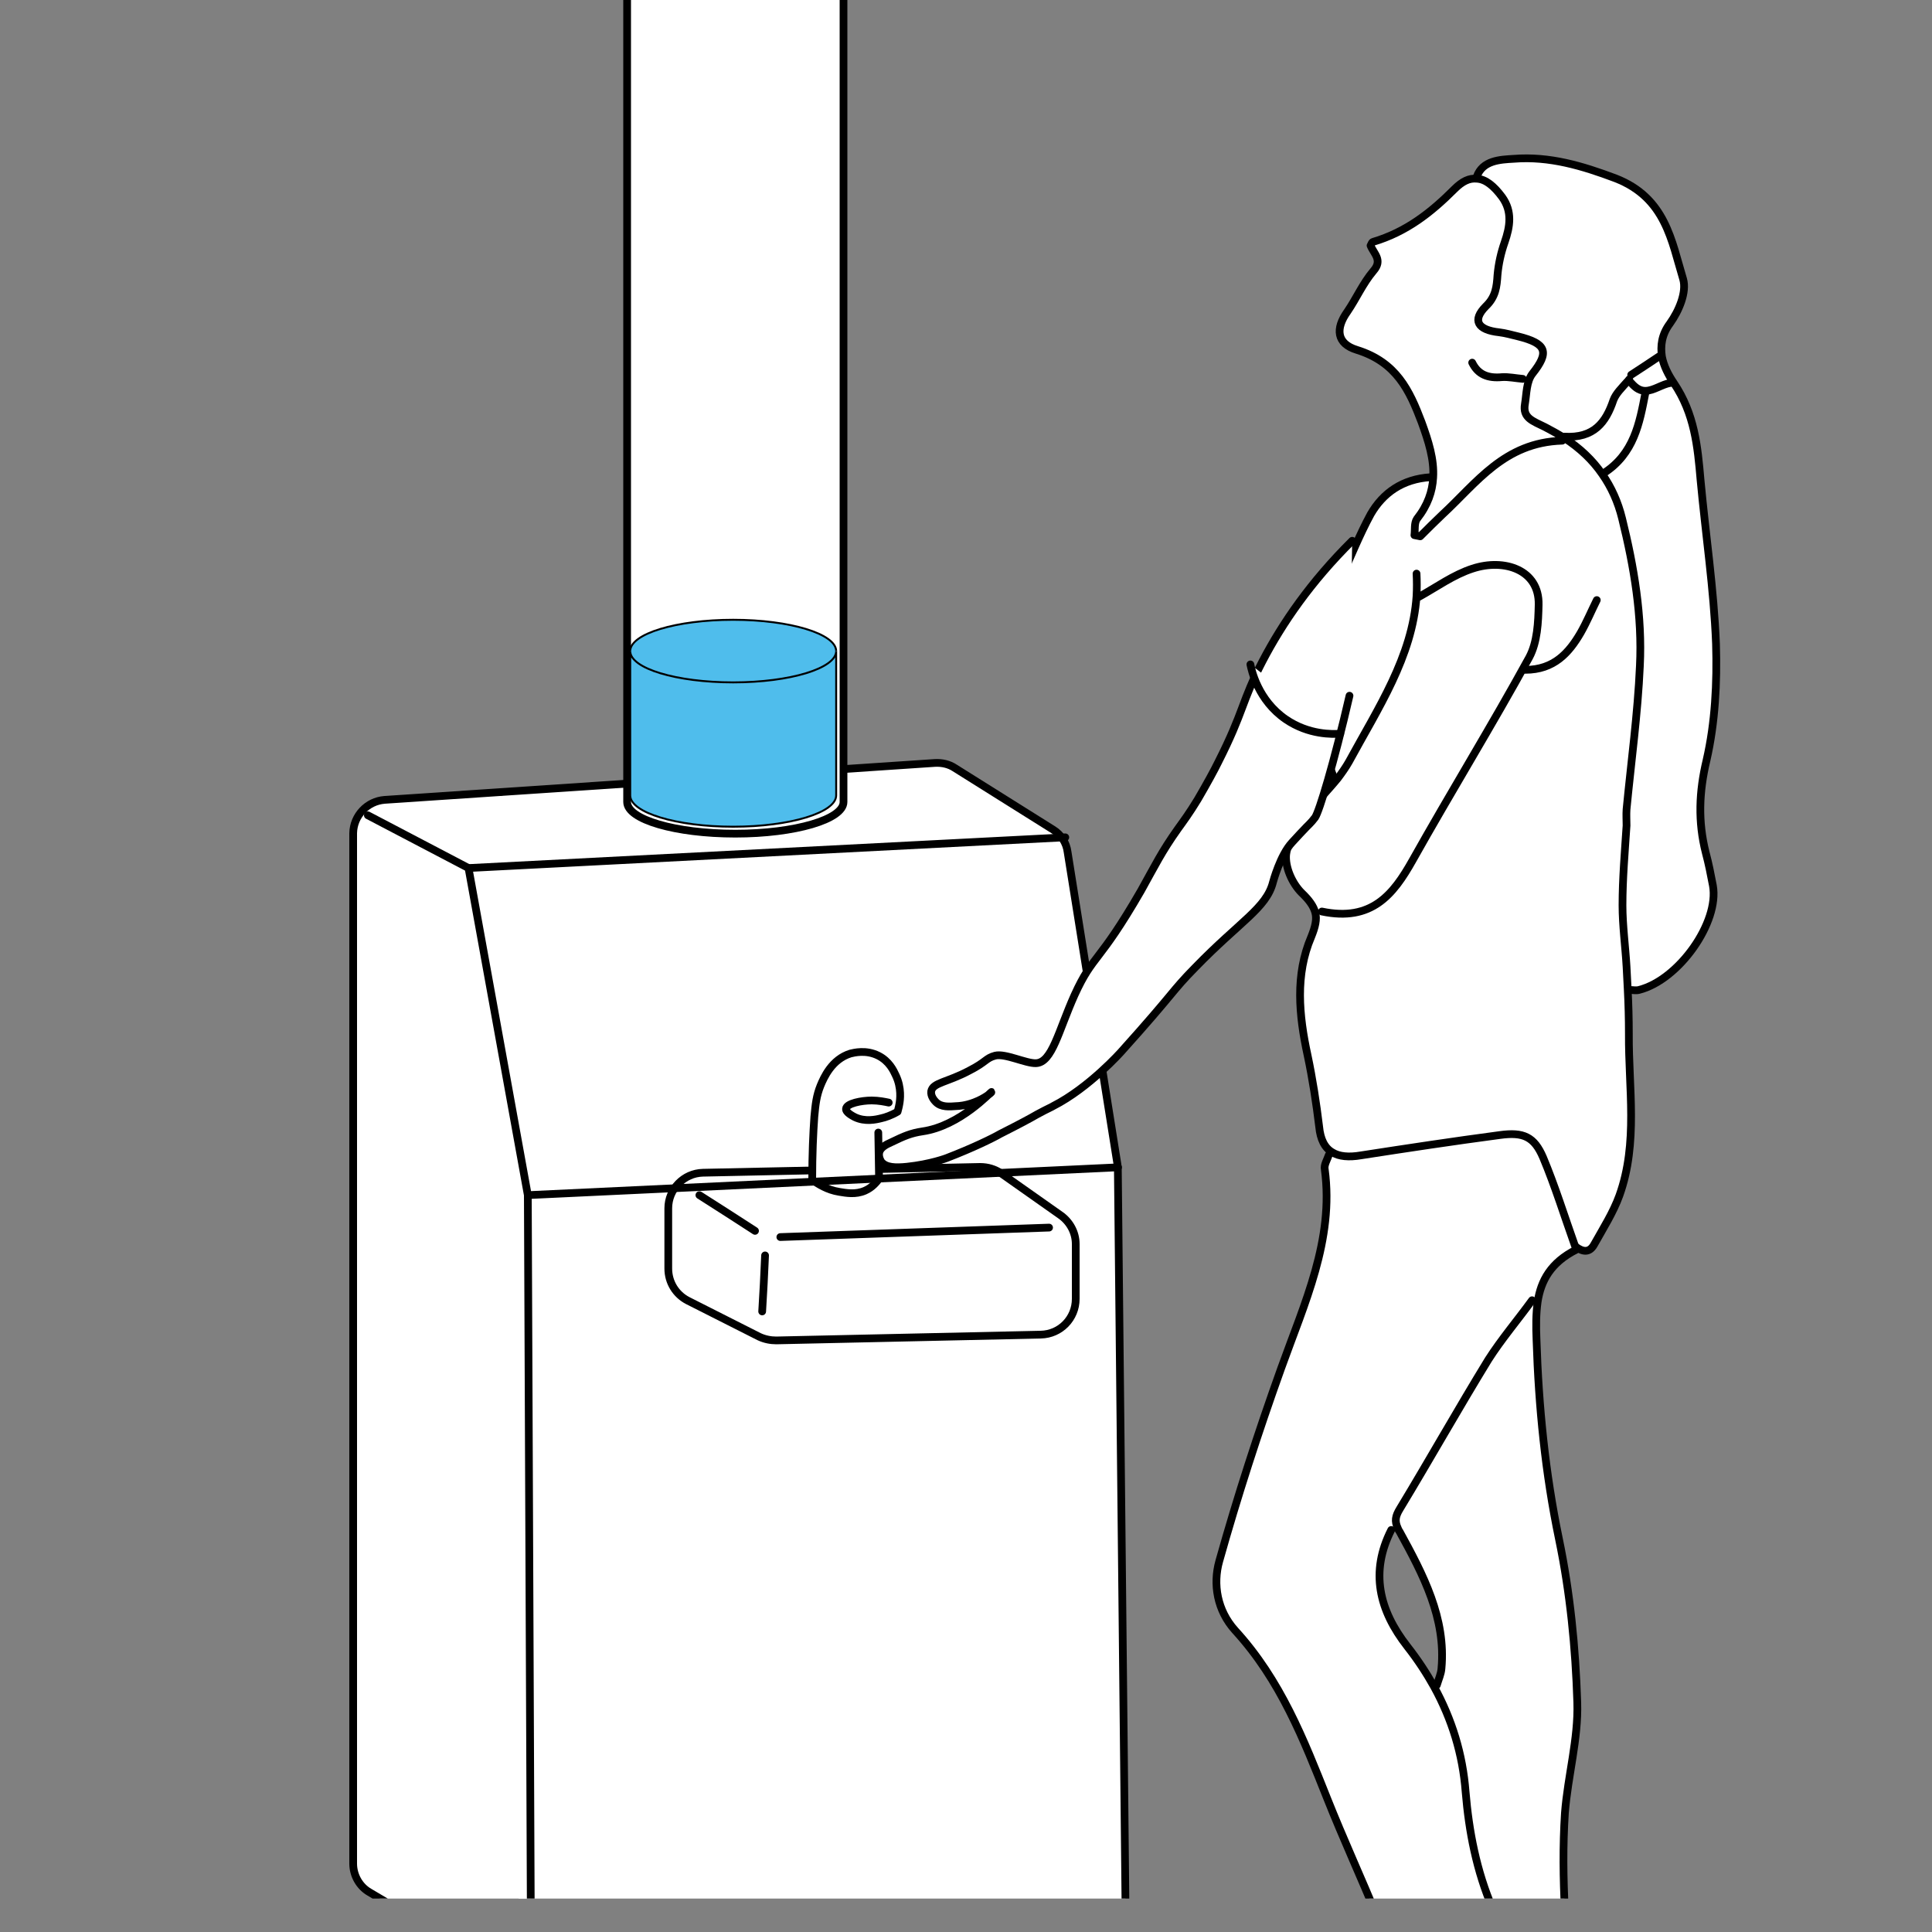 <?xml version="1.0" encoding="utf-8"?>
<!-- Generator: Adobe Illustrator 28.2.0, SVG Export Plug-In . SVG Version: 6.00 Build 0)  -->
<svg version="1.1" xmlns="http://www.w3.org/2000/svg" xmlns:xlink="http://www.w3.org/1999/xlink" x="0px" y="0px"
	 viewBox="0 0 1000 1000" style="enable-background:new 0 0 1000 1000;" xml:space="preserve">
<rect x="0" y="0" width="1000" height="1000" fill="#808080" stroke="none"/>
<style type="text/css">
	.st0{display:none;}
	.st1{display:inline;}
	.st2{fill:#FFFFFF;stroke:#000000;stroke-width:4;stroke-linecap:round;stroke-linejoin:round;stroke-miterlimit:10;}
	.st3{fill:none;stroke:#000000;stroke-width:4;stroke-linecap:round;stroke-linejoin:round;stroke-miterlimit:10;}
	.st4{fill:#FFFFFF;}
	
		.st5{display:inline;fill:#FFFFFF;stroke:#000000;stroke-width:4;stroke-linecap:round;stroke-linejoin:round;stroke-miterlimit:10;}
	.st6{fill:#4FBDEC;}
	.st7{fill:none;stroke:#000000;stroke-miterlimit:10;}
	.st8{clip-path:url(#SVGID_00000003080750447522969510000007709770652906376588_);}
	
		.st9{clip-path:url(#SVGID_00000003080750447522969510000007709770652906376588_);fill:#FFFFFF;stroke:#000000;stroke-width:4;stroke-linecap:round;stroke-linejoin:round;stroke-miterlimit:10;}
</style>
<g id="Layer_1" class="st0">
	<g class="st1">
		<path class="st2" d="M408.9,679l132.5-8.9c1.7-0.1,3.4,0.3,4.8,1.2l23.6,14.8c2,1.2,3.3,3.2,3.6,5.5l12,75.2
			c0.1,0.4,0.1,0.8,0.1,1.2l1.9,184c0,4.3-3.4,7.9-7.7,8.1L446.6,965c-1.5,0.1-3-0.3-4.4-1.1l-36.9-21.8c-2.4-1.4-3.9-4.1-3.9-6.9
			V687C401.4,682.8,404.7,679.3,408.9,679z"/>
		<path class="st3" d="M485.6,768.8l66.7-1.4c1.8,0,3.6,0.5,5.1,1.6l14.2,10c2.3,1.6,3.7,4.2,3.7,7v13.2c0,4.7-3.7,8.5-8.4,8.6
			l-63.7,1.4c-1.4,0-2.8-0.3-4.1-0.9l-17.2-8.7c-2.9-1.5-4.7-4.4-4.7-7.7v-14.5C477.2,772.8,480.9,768.9,485.6,768.8z"/>
		<path class="st3" d="M484.7,774.2c4.5,2.9,9,5.7,13.4,8.6"/>
		<path class="st3" d="M504.2,784.3c21.6-0.8,43.1-1.5,64.7-2.3"/>
		<path class="st3" d="M500.5,788.7c-0.2,4.5-0.4,9-0.7,13.5"/>
		<path class="st2" d="M530.3,751.9c-0.9-0.2-2.4-0.5-4.1-0.5c-2.4,0-6.1,0.7-6.2,2c-0.1,0.9,1.6,1.7,2.1,2c2.5,1.2,5.1,0.6,6.4,0.3
			c0.9-0.2,2.4-0.7,3.9-1.6c0.1-0.4,0.3-1,0.4-1.8c0.2-1,0.6-3.9-0.9-7c-0.5-1.1-1.6-3.4-4.2-4.7c-3-1.5-5.9-0.7-6.7-0.5
			c-4.5,1.4-6.4,5.8-7.2,7.7c-1,2.4-1.2,4.4-1.5,7.5c-0.3,3.9-0.5,9-0.5,15.2c1.4,1,3.6,2.4,6.5,2.9c1.7,0.3,3.9,0.7,6.2-0.3
			c1.8-0.8,2.9-2.2,3.4-2.9c-0.1-3.7-0.1-7.4-0.2-11.1"/>
		<polyline class="st2" points="404.9,682.7 429.1,695.4 443.4,774.2 444.2,965.1 		"/>
		<line class="st3" x1="429.1" y1="695.4" x2="572.8" y2="688"/>
		<line class="st3" x1="585.5" y1="767.5" x2="443.4" y2="774.2"/>
		<g>
			<g id="XMLID_00000062170516138305565280000012567071666666260105_">
				<g>
					<path class="st4" d="M729.5,641.3c0.3,9.3-0.2,18.9-2.3,28c-1.8,7.6-2.1,14.8-0.2,22.3c0.7,2.6,1.2,5.2,1.7,7.9
						c1.6,8.8-8.2,22.7-17.8,25.1c-0.7,0.2-1.5,0-2.2,0h-0.3c-0.1-1.8-0.2-3.6-0.3-5.4c-0.3-4.9-1.1-9.9-1-14.8
						c0-6.4,0.7-12.8,1-19.2c0.1-1.3-0.1-2.6,0-3.9c1.1-11.5,2.7-23,3.2-34.5c0.5-12-1.4-23.8-4.3-35.5c-1-4-2.6-7.5-4.8-10.7
						l0.4-0.2c7.4-4.8,8.6-12,10-19.2v-0.6c2,0,4.1-1.6,6.1-1.9l0.8-0.1c5,7.4,5.7,15.2,6.4,23.3C727,615,729,628.1,729.5,641.3z"/>
					<path class="st4" d="M721.6,553.6c0.9,3.1-1,7.6-3.2,10.7c-2,2.7-2.3,5.4-1.9,7.9l-0.7,0.1c-2.2,1.5-4.5,3-6.7,4.4l-0.5,1
						c-0.2,0.2-0.3,0.4-0.5,0.6c-1.2,1.4-2.7,2.8-3.3,4.4c-1.8,5.4-4.7,9.2-11.8,8.8l-0.2,0.2c-1.4-0.9-2.8-1.7-4.4-2.5
						c-3-1.5-5.4-2.2-4.9-5.6c0.4-2.5,0.3-5.4,1.8-7.3c4.1-5.2,3.5-7.2-3.5-9c-1.5-0.4-2.9-0.8-4.5-1c-5.2-0.7-6.7-3-3.2-6.3
						c2.4-2.3,2.6-4.7,2.8-7.5c0.2-2.7,0.8-5.3,1.7-7.9c1.3-3.7,1.9-7.4-0.6-10.9c-2-2.7-4-4.2-6.1-4.4v-0.5
						c1.4-3.9,5.6-4.1,8.9-4.3c8.6-0.7,16.6,1.7,24.5,4.7C717.4,534,718.8,544.3,721.6,553.6z"/>
					<path class="st4" d="M719.4,578.5l-0.8,0.1c-2,0.3-4.1,1.9-6.1,1.9c-1.1,0-2.2-0.5-3.4-1.9l-1.1-0.4c0.2-0.2,0.4-0.4,0.5-0.6
						l0.5-1c2.2-1.5,4.5-3,6.7-4.4l0.7-0.1C717,574.5,718.1,576.6,719.4,578.5z"/>
					<path class="st4" d="M712.5,580.6v0.6c-1.4,7.2-2.7,14.5-10,19.2l-0.4,0.2c-2.4-3.4-5.4-6.3-9.1-8.7c-0.1,0-0.1-0.1-0.2-0.1
						l0.2-0.2c7.1,0.4,10-3.5,11.8-8.8c0.5-1.6,2-2.9,3.3-4.4l1.1,0.4C710.2,580.1,711.4,580.6,712.5,580.6z"/>
					<path class="st4" d="M657.4,629.9c-1,14.6-9.3,27.1-16.3,39.9c-0.8,1.4-1.7,2.7-2.7,4l-1-0.5c-0.9-2.6-1.9-5.2-2.8-7.9
						c-1.9-5.8-3.3-11.6-1.2-17.8c2.2-6.6,8.7-12.4,5.2-20.2c-0.2-0.4,0.3-1,0.5-1.5c2.4-5.3,4.5-10.7,7.3-15.7
						c2.8-5.1,7.6-8.5,14.4-8.9h0.7c-0.2,3.3-1.3,6.6-3.9,9.9c-0.8,0.9-0.4,2.6-0.6,3.9c0.5,0.1,0.9,0.2,1.4,0.3
						c1.7-1.7,3.4-3.5,5.3-5.2c8.3-7.6,14.9-17.4,28.9-17.8l0.5-0.6c3.7,2.4,6.8,5.3,9.1,8.7c2.2,3.1,3.8,6.7,4.8,10.7
						c2.9,11.7,4.9,23.5,4.3,35.5c-0.5,11.5-2.1,23-3.2,34.5c-0.1,1.3,0,2.6,0,3.9c-0.4,6.4-1,12.8-1,19.2c0,4.9,0.7,9.9,1,14.8
						c0.1,1.8,0.2,3.6,0.3,5.4c0.2,3.6,0.3,7.2,0.3,10.8c-0.1,13,2.3,26.2-2.3,38.9c-1.5,4.1-3.9,7.9-6.1,11.8
						c-1.1,2-2.7,1.8-4.4,0.5h-0.1c-2.7-7.6-4.8-14.8-7.8-21.7c-2.2-5.1-4.7-6.2-10.4-5.4c-11.1,1.5-22.3,3.2-33.4,4.9
						c-3,0.5-5.3,0.2-6.9-0.7c-1.8-1.1-2.8-3.1-3.2-6.2c-0.6-5.8-1.5-11.6-2.8-17.2c-2.1-9.6-3-19.4,0.9-28.5c1-2.4,1.4-4.2,1-5.8
						l1.5-0.2c12,2.5,17.2-4.1,21.8-12.3c9.2-16.4,19.1-32.5,28.1-48.9c2-3.7,2.2-8.5,2.3-12.7c0.2-8.4-8.3-11.2-15.9-8.7
						c-4.6,1.5-8.6,4.4-12.9,6.8H657.4z"/>
					<path class="st4" d="M696.1,896.2c0.3,8.8-2.3,17.7-3,26.6c-0.5,7.9-0.4,15.8,0,23.7c0.2,4.2-0.4,6-3.6,6.4
						c-0.8,0.1-1.9,0.1-3.2,0c-3.2-0.2-6.1,0-9,0.6l-0.4-1.5c-0.4-2-0.4-4.1-1.2-5.9c-3.8-9.1-5.7-18.6-6.5-28.1
						c-0.7-9.1-3.3-17.5-7.6-25.3l0.8-0.4c0.4-1.3,0.9-2.6,1.1-4c1.1-12.1-4.4-22.6-10.1-33c-0.1-0.3-0.3-0.5-0.4-0.8
						c-0.8-1.8-0.6-3,0.5-4.7c7.2-11.9,14-24,21.3-35.9c3.1-5,7-9.6,10.5-14.3l1.3,0.2c-0.4,2.9-0.4,6-0.3,9.2
						c0.5,16.1,2.1,32,5.4,47.9C694.3,869.7,695.6,883,696.1,896.2z"/>
					<path class="st4" d="M695.7,786.8c0,0.2,0.1,0.3,0.2,0.5c-6.2,3.1-8.5,7.5-9.3,12.5l-1.3-0.2c-3.5,4.8-7.4,9.4-10.5,14.3
						c-7.3,11.9-14.1,24-21.3,35.9c-1.1,1.8-1.3,3-0.5,4.7l-1.7,0.2c-5.1,10.1-3,19.3,3.9,28.1c2.5,3.2,4.6,6.4,6.4,9.7
						c4.3,7.8,6.9,16.2,7.6,25.3c0.8,9.5,2.6,19,6.5,28.1c0.8,1.8,0.8,3.9,1.2,5.9l0.4,1.5c-1.7,0.4-3.4,0.9-5.1,1.6
						c-0.9,0.4-1.8,0.7-2.6,1.2c-5.1,2.5-10.5,5.7-17.1,4.1h-0.7c0-0.3,0-0.6,0-0.9c-0.8-3.9-2.2-7.6-3.8-11.3
						c-4-9.6-8.3-19-12.1-28.6c-5.7-14.2-11.2-28.5-22.2-40.5c-4.3-4.7-5.4-11-3.8-16.7c4.4-15.6,9.4-31,14.9-46.4
						c5.6-15.6,12.8-30.9,10.5-47.9c-0.1-1.1,0.7-2.3,1-3.5l0.9-0.7c1.6,1,3.9,1.2,6.9,0.7c11.1-1.7,22.2-3.4,33.4-4.9
						c5.7-0.8,8.3,0.4,10.4,5.4C690.8,772,693,779.1,695.7,786.8z"/>
					<path class="st4" d="M693,591.8l-0.5,0.6c-14,0.4-20.6,10.2-28.9,17.8c-1.8,1.7-3.5,3.4-5.3,5.2c-0.5-0.1-0.9-0.2-1.4-0.3
						c0.2-1.3-0.1-2.9,0.6-3.9c2.6-3.3,3.7-6.6,3.9-9.9c0.3-4.4-1.1-8.8-2.8-13.4c-2.9-7.6-6-14.4-15.6-17.4
						c-4.9-1.5-5.2-5.1-2.3-9.2c2.2-3.2,3.7-6.8,6.3-9.8c2.3-2.6,0.1-4.1-0.7-6.1c0.2-0.3,0.3-0.8,0.6-0.9c8.1-2.4,14-7.1,19.6-12.7
						c1.9-1.9,3.6-2.7,5.4-2.5c2.1,0.1,4.1,1.7,6.1,4.4c2.5,3.5,1.9,7.1,0.6,10.9c-0.9,2.5-1.5,5.2-1.7,7.9
						c-0.2,2.8-0.4,5.2-2.8,7.5c-3.4,3.4-2,5.7,3.2,6.3c1.5,0.2,3,0.6,4.5,1c7,1.7,7.6,3.8,3.5,9c-1.5,1.9-1.4,4.8-1.8,7.3
						c-0.6,3.4,1.9,4.1,4.9,5.6c1.5,0.8,3,1.6,4.4,2.5C692.9,591.7,692.9,591.8,693,591.8z"/>
					<path class="st4" d="M670.8,623.2c7.6-2.5,16.1,0.4,15.9,8.7c-0.1,4.3-0.3,9-2.3,12.7c-9,16.5-18.9,32.5-28.1,48.9
						c-4.6,8.2-9.7,14.8-21.8,12.3L633,706c-0.4-1.6-1.5-3.1-3.3-4.8c-2.4-2.2-4.1-6.2-3.7-9.2c0.4-3.4,3.1-6.8,5.3-9.9
						c2.1-2.9,4.8-5.6,7.1-8.4c1-1.3,2-2.6,2.7-4c6.9-12.8,15.3-25.3,16.3-39.9h0.5C662.2,627.6,666.2,624.7,670.8,623.2z"/>
				</g>
				<g>
					<path class="st3" d="M683.3,983.5c0,0,0.1,0,0.3,0c1.8,0.1,10.7,0.7,11.6,0.1c0.7-0.5,0.9-1.4,0.9-2.2c0.1-4.2-1-13.5-3.2-14.4
						c-0.2-0.1-0.4-0.1-0.5-0.1c-0.4,0.1-4.8-0.8-6.4,0c-0.8,0.4-1.1,0.6-1.5,0.6c-0.8,0.1-1.3,0.6-1.8,0.9c-0.5,0.4-1,0.6-1.8,0.3
						c-0.2-0.1-0.5-0.1-0.7-0.1c-2.6-0.2-6,2.8-7.6,4.2c0,0-9.5,7.9-25.2,11c-2.7,0.5-5.9,0.6-12.2,0.6c-0.9,0-2.2,0-3.6-0.6
						c-3-1.2-4.3-4-4.8-5.4"/>
					<path class="st3" d="M636.3,764.5c-0.4,1.2-1.2,2.4-1,3.5c2.3,17-4.9,32.2-10.5,47.9c-5.5,15.3-10.5,30.8-14.9,46.4
						c-1.6,5.6-0.5,11.9,3.8,16.7c11,12,16.5,26.3,22.2,40.5c3.8,9.6,8.2,19.1,12.1,28.6c1.5,3.7,3,7.5,3.8,11.3
						c0.1,0.3,0.1,0.6,0,0.9c-0.1,1.6-1,3.5-2.2,4.4c-4.1,3.1-8.8,5.7-13.2,8.5c-3.1,2-6.4,3.2-9.9,4.1c-5.3,1.4-11,2.2-16.2,3.9
						c-3.1,1-5.9,2.7-8.5,3.9c0.6,5.2,4.2,3.7,6.8,4h72.3c0.9-1,2.5-1.9,2.7-3c0.1-0.7,0.1-1.6,0.1-2.4c0-4.7-1.2-11.1-0.9-15.1"/>
					<path class="st3" d="M657.4,624.5c0.1,1.8,0.1,3.6,0,5.4c-1,14.6-9.3,27.1-16.3,39.9c-0.8,1.4-1.7,2.7-2.7,4
						c-2.3,2.8-5,5.5-7.1,8.4c-2.2,3.1-4.9,6.4-5.3,9.9c-0.3,3,1.4,6.9,3.7,9.2c1.8,1.7,2.9,3.2,3.3,4.8c0.4,1.6,0,3.4-1,5.8
						c-3.9,9.1-3,18.9-0.9,28.5c1.2,5.7,2.1,11.5,2.8,17.2c0.3,3,1.3,5.1,3.2,6.2c1.6,1,3.9,1.2,6.9,0.7c11.1-1.7,22.2-3.4,33.4-4.9
						c5.7-0.8,8.3,0.4,10.4,5.4c2.9,6.9,5.1,14.1,7.8,21.7c0,0.2,0.1,0.3,0.2,0.5c-6.2,3.1-8.5,7.5-9.3,12.5c-0.4,2.9-0.4,6-0.3,9.2
						c0.5,16.1,2.1,32,5.4,47.9c2.7,13,4,26.2,4.4,39.4c0.3,8.8-2.3,17.7-3,26.6c-0.5,7.9-0.4,15.8,0,23.7c0.2,4.2-0.4,6-3.6,6.4
						c-0.8,0.1-1.9,0.1-3.2,0c-3.2-0.2-6.1,0-9,0.6c-1.7,0.4-3.4,0.9-5.1,1.6c-0.9,0.4-1.8,0.7-2.6,1.2c-5.1,2.5-10.5,5.7-17.1,4.1"
						/>
					<path class="st3" d="M671.9,528.9c1.4-3.9,5.6-4.1,8.9-4.3c8.6-0.7,16.6,1.7,24.5,4.7c12.1,4.7,13.5,15.1,16.3,24.3
						c0.9,3.1-1,7.6-3.2,10.7c-2,2.7-2.3,5.4-1.9,7.9c0.4,2.3,1.6,4.5,2.9,6.4c5,7.4,5.7,15.2,6.4,23.3c1.2,13.1,3.2,26.3,3.7,39.5
						c0.3,9.3-0.2,18.9-2.3,28c-1.8,7.6-2.1,14.8-0.2,22.3c0.7,2.6,1.2,5.2,1.7,7.9c1.6,8.8-8.2,22.7-17.8,25.1
						c-0.7,0.2-1.5,0-2.2,0"/>
					<path class="st3" d="M692.5,592.5c-14,0.4-20.6,10.2-28.9,17.8c-1.8,1.7-3.5,3.4-5.3,5.2c-0.5-0.1-0.9-0.2-1.4-0.3
						c0.2-1.3-0.1-2.9,0.6-3.9c2.6-3.3,3.7-6.6,3.9-9.9c0.3-4.4-1.1-8.8-2.8-13.4c-2.9-7.6-6-14.4-15.6-17.4
						c-4.9-1.5-5.2-5.1-2.3-9.2c2.2-3.2,3.7-6.8,6.3-9.8c2.3-2.6,0.1-4.1-0.7-6.1c0.2-0.3,0.3-0.8,0.6-0.9c8.1-2.4,14-7.1,19.6-12.7
						c1.9-1.9,3.6-2.7,5.4-2.5c2.1,0.1,4.1,1.7,6.1,4.4c2.5,3.5,1.9,7.1,0.6,10.9c-0.9,2.5-1.5,5.2-1.7,7.9
						c-0.2,2.8-0.4,5.2-2.8,7.5c-3.4,3.4-2,5.7,3.2,6.3c1.5,0.2,3,0.6,4.5,1c7,1.7,7.6,3.8,3.5,9c-1.5,1.9-1.4,4.8-1.8,7.3
						c-0.6,3.4,1.9,4.1,4.9,5.6c1.5,0.8,3,1.6,4.4,2.5c0.1,0,0.1,0.1,0.2,0.1c3.7,2.4,6.8,5.3,9.1,8.7c2.2,3.1,3.8,6.7,4.8,10.7
						c2.9,11.7,4.9,23.5,4.3,35.5c-0.5,11.5-2.1,23-3.2,34.5c-0.1,1.3,0,2.6,0,3.9c-0.4,6.4-1,12.8-1,19.2c0,4.9,0.7,9.9,1,14.8
						c0.1,1.8,0.2,3.6,0.3,5.4c0.2,3.6,0.3,7.2,0.3,10.8c-0.1,13,2.3,26.2-2.3,38.9c-1.5,4.1-3.9,7.9-6.1,11.8
						c-1.1,2-2.7,1.8-4.4,0.5"/>
					<path class="st3" d="M685.2,799.5c-3.5,4.8-7.4,9.4-10.5,14.3c-7.3,11.9-14.1,24-21.3,35.9c-1.1,1.8-1.3,3-0.5,4.7
						c0.1,0.2,0.2,0.5,0.4,0.8c5.7,10.4,11.2,20.9,10.1,33c-0.1,1.3-0.7,2.6-1.1,4"/>
					<path class="st3" d="M651.3,854.8c-5.1,10.1-3,19.3,3.9,28.1c2.5,3.2,4.6,6.4,6.4,9.7c4.3,7.8,6.9,16.2,7.6,25.3
						c0.8,9.5,2.6,19,6.5,28.1c0.8,1.8,0.8,3.9,1.2,5.9"/>
					<path class="st3" d="M634.6,705.9c12,2.5,17.2-4.1,21.8-12.3c9.2-16.4,19.1-32.5,28.1-48.9c2-3.7,2.2-8.5,2.3-12.7
						c0.2-8.4-8.3-11.2-15.9-8.7c-4.6,1.5-8.6,4.4-12.9,6.8"/>
					<path class="st3" d="M660.8,601.3c-6.8,0.4-11.5,3.8-14.4,8.9c-2.8,5.1-4.9,10.5-7.3,15.7c-0.2,0.5-0.7,1.1-0.5,1.5
						c3.6,7.8-3,13.6-5.2,20.2c-2.1,6.2-0.6,11.9,1.2,17.8c0.8,2.7,1.8,5.3,2.8,7.9"/>
					<path class="st3" d="M700.8,630.9c-1.3,2.6-2.4,5.3-3.9,7.9c-2.8,4.8-6.4,8.9-13.3,8.9"/>
					<path class="st3" d="M712.5,581.1c-1.4,7.2-2.7,14.5-10,19.2"/>
					<path class="st3" d="M708.6,577.7c-0.2,0.2-0.3,0.4-0.5,0.6c-1.2,1.4-2.7,2.8-3.3,4.4c-1.8,5.4-4.7,9.2-11.8,8.8"/>
					<path class="st3" d="M689.7,953.9c0,5.1,3.3,7.9,3.3,13"/>
					<path class="st3" d="M674.1,955.4c2,4.4,4,8.8,6.1,13.2v0.1"/>
					<path class="st3" d="M670.8,573.7c1.4,2.9,3.8,3.8,7.2,3.5c1.6-0.1,3.3,0.3,5,0.4"/>
					<path class="st3" d="M715.8,572.2c-2.2,1.5-4.5,3-6.7,4.4"/>
					<path class="st3" d="M718.6,578.6c-2,0.3-4.1,1.9-6.1,1.9c-1.1,0-2.2-0.5-3.4-1.9"/>
				</g>
			</g>
			<path class="st2" d="M641.9,616.6c-10,9.9-16.8,19.8-21.6,29c-5.1,9.8-4.4,12-10.7,24.4c-0.9,1.8-2.6,5-4.9,8.9
				c-2,3.3-3.5,5.3-4.8,7.1c-3.9,5.5-5.5,8.8-8.9,14.9c-10.3,17.8-11.5,15.2-16,25.1c-3.9,8.7-5.4,16.3-9.3,16.4
				c-2.4,0.1-7.4-2.4-9.8-1.8c-2.3,0.6-2.1,1.5-6.2,3.6c-5.4,2.9-8.8,2.9-9.2,5c-0.2,1.2,0.8,2.3,1.1,2.6c1.3,1.3,3.2,1.1,5.1,1
				c0.3,0,2-0.1,4.1-0.9c2.6-1,4.3-2.4,4.2-2.5s-7.6,8.2-16.6,9.5c-2.8,0.4-4.4,1.1-7.5,2.6c-1.4,0.6-2.9,1.4-3,2.8
				c-0.1,1,0.5,1.9,0.6,2c1.1,1.3,3.3,1.4,6.1,1.1c5.7-0.6,9.6-2.1,9.6-2.1c6.3-2.4,11.1-4.8,12.9-5.8c4.5-2.3,7.2-3.7,8.9-4.7
				c1.5-0.8,2.3-1.2,2.9-1.5c0.6-0.3,1-0.5,1-0.5c8.7-4.4,16.4-13.1,16.4-13.1c13.2-14.7,11.9-14.3,17.8-20.3
				c10.8-11.1,17.1-14.3,18.7-20.5c0,0,1.7-6.5,4.6-9.6c1.9-2.1,2.4-2.6,2.4-2.6c1.6-1.7,2-1.9,3.1-3.4c1-1.4,4.5-13,8.3-29.3"/>
			<path class="st2" d="M617.4,646.4c0.3,1.4,1.8,8.6,8.5,13.2c5.6,3.8,11.3,3.6,13.1,3.5"/>
		</g>
	</g>
	<path class="st5" d="M519.4,372.4v307.1c0,4.2-11.7,7.6-26.1,7.6c-14.4,0-26-3.4-26-7.6V372.4H519.4z"/>
	<g id="XMLID_00000048487179548310763520000018127624664686726787_" class="st1">
		<g>
			<path class="st6" d="M517.7,643.2v34.8c0,4.2-11.1,7.5-24.8,7.5s-24.8-3.4-24.8-7.5v-34.8c0,4.2,11.1,7.5,24.8,7.5
				S517.7,647.3,517.7,643.2z"/>
			<path class="st6" d="M492.9,635.6c13.7,0,24.8,3.4,24.8,7.5s-11.1,7.5-24.8,7.5s-24.8-3.4-24.8-7.5S479.2,635.6,492.9,635.6z"/>
		</g>
		<g>
			<path class="st7" d="M468,643.2c0-4.2,11.1-7.5,24.8-7.5s24.8,3.4,24.8,7.5"/>
			<path class="st7" d="M517.7,643.2v34.8c0,4.2-11.1,7.5-24.8,7.5s-24.8-3.4-24.8-7.5v-34.8c0,4.2,11.1,7.5,24.8,7.5
				S517.7,647.3,517.7,643.2z"/>
		</g>
	</g>
	<g class="st1">
		<path class="st2" d="M499.4,242.1c0,0-10.3-5.3-5.3,0s16.6,24.5,16.6,24.5s6.3,5,8,4.3s3.5-6,3.5-8.3
			C522.1,260.3,504.7,242.1,499.4,242.1z"/>
		<path class="st2" d="M558.4,237.9c-0.1-0.3-2.4-7.8-7.1-3.5c-4.6,4.3-13.7,13.3-17.6,13.8c-0.9,0.1-4,3.2-2.8,5.6s5.3,4.3,6.8,6.7
			s4.5,4.2,8,4.4c3.4,0.2,4.6-2.7,6.1-6.3c1.4-3.6,7.1-7.5,5.4-10.5s-3.1-5.5-1.7-6.7C557.1,240.2,558.5,238.2,558.4,237.9z"/>
		<path class="st2" d="M639.8,255.3c-7.5-3.3-22.1-8.6-22.1-8.6s-5.3,5.3-6.4,4.2c-1.1-1.1-8.2-6.2-9.5-4.2s2.6,6,4.9,7.6
			c2.2,1.6,7.3,0.5,9.5,3.2c2.2,2.7,6,8,9.3,9.7c3.3,1.8,4.6,4.2,7.5,1.8s4.2-3.3,6.2-2.4s6,4.4,9.9,6.2s8.4-0.2,8.4,0
			C657.4,273,647.3,258.6,639.8,255.3z"/>
		<path class="st2" d="M599.1,103.6c4.3,0.5,7.8-0.7,10.6-2.7s-7-11.9-10.6-11.9C599.1,89,594.8,103.1,599.1,103.6z"/>
		<path class="st2" d="M601.1,110.6c0,0,0.3,3.3,0,7.3s-4,9.8-5.3,11.1c-1.3,1.3-14.1,10.1-14.9,16.6c-0.8,6.5,3.1,7.3,11.4-2.2
			c8.3-9.4,11.9-6.1,15.2-9.6C610.9,130.3,611.4,104.9,601.1,110.6z"/>
		<path class="st2" d="M628.3,54.4c-4.7-4-9.6-7.7-14.7-11.2c-11-7.7-22.8-14.4-35.2-19.9C552.2,11.5,523.2,5,492.8,5
			C413.3,5,344,49.1,307.9,114.2c-2.6,4.7-5,9.5-7.3,14.4c-1.7,3.8-3.4,7.7-4.9,11.6c-2.1,5.3-3.9,10.7-5.5,16.2
			c-5.6,19-8.7,39-8.7,59.8c0,40.6,11.5,78.6,31.5,110.8c37.3,60.2,103.9,100.4,179.7,100.4c46.2,0,88.9-14.9,123.7-40.2
			c2.8-2.1,5.6-4.2,8.4-6.4c48.2-38.6,79.2-98,79.2-164.6C704,151.3,674.5,93.2,628.3,54.4z M311.9,111.3c6.1,2.2,18.1,6.4,14.2,9.8
			s-6.5,6.2-10,4.7c-3.2-1.3-6.6-3.5-10.4-3.3C307.6,118.7,309.7,115,311.9,111.3L311.9,111.3z M296.9,142.5c0.8,0,1.7-0.1,2.6-0.4
			c8.6-2.4,11.4-1.9,12.4,0s2,14.1-7.8,15.6c0,0-5.3-0.9-11.6-1.9C293.8,151.3,295.3,146.9,296.9,142.5z M311.5,320.6
			c1.1-4.7,1.4-10.7,6.2-13.6c7.5-4.6,17.2-7.1,11.5-29.2s5.7-22.1,15-31.6s23.4-30,15.2-28.1c-8.2,2-14.6,7.3-23.2-4.2
			s-33.6-49.7-24.7-45.1s29.8,30.5,29.8,44.4c0,0,6.4,2.2,21.9-9.3s23.6-13.9,21.6-19s-10.2-12.6-13.3-9.1
			c-3.1,3.5-12.8-0.2-17.7-7.1c-4.9-6.8-4.3-12.7,2.7-8.4s16.9,14.6,31.8,14.6s21.5,2,27.8,12.3s5-0.7,6.6-1.7
			c1.7-1,9.3,47.4,14.9,43.4s4.3-21.9,10.3-25.8s17.9-13.4,22.7-15.4c4.8-2,7.1-1.8,10.4,4.8s5,15.4,12.3,10.3
			c7.3-5.1,5.4,10.2,5.9,13.7s0.4,9.7,6.2,19.4c5.8,9.8,6.3,11.6,11.1,13.1s-4.6-17.2-8.4-20.7s-8-14.9-4.5-16.1
			c3.5-1.2,13.6,8.6,15.2,11.6s12.8-6.1,12.3-11.9s-13.8-13.3-12.5-16.4c1.3-3.1,4.6-12.6,7.3-8.4s2,9.3,3.3,8.2s2.9-7.3,8-9.9
			c5.1-2.7,29.8-19.4,21.6-34.2s-9.3-16.2-5.7-19.3c3.5-3.1-0.1-4.2-3.5-4.1s-8.3-3.9-4.3-9.3s6.5-1.8,6.6,0s4.1,2.5,7.6,1.1
			s2.3,6.4,3.5,6.8s6.6,5.9,6.5,10.9s5.3,1.8,8.1-5c2.8-6.7,0-10.8-4.3-12s-5.7-3.1-4.5-5.2s3.6-4.2,3.9-6c0.2-1.8-2.4-2.2-0.3-4
			c2.1-1.8,3.1-2.3,7-2.8c3.9-0.4,12-13.6,9.8-26.5S587,44.3,576.8,49c-10.2,4.6-9.3-0.7-9.7-3.5c-0.4-2.9,3.8-6,4-9.5
			c0.2-2.4,1.3-8.7,2.9-12.9 M640.8,364c1.6-2.6,3.5-5.4,5.4-7.5c4.6-5.3,16.6-21.4,6.2-37.3c-10.4-15.9-11.7-28.1-12.6-31.8
			s-10.6-10.8-10.6-8.4c0,0,0.2,14.4-2,15.7s-14.8-2.2-15-5.5s0.4-6,1.8-7.3s-9.3-6-15.5-1.5c-6.2,4.4-4.4,5.5-5.5,6.4
			s-2.2-3.5-5.3-2.2s-8.2,4.9-10.6,8c-2.4,3.1-5.7,7.1-10.8,9.5s-9.1,0.4-15.5,6.6s-8.4,2.4-7.3,11.3c1.1,8.8,7.7,21.1,4.9,25.6
			c-2.9,4.5-4.3,9.3,1.5,8.7s13.1-4.6,19.7-6c6.6-1.3,13.5-6.8,17.7-4.2s10.8,2.2,12.1,6.8c1.3,4.6,0.9,7.1,0.9,7.1s2.9-3.8,5.3-3.5
			c2.4,0.2-0.2-2,2.4,5.1c2.7,7.1,0.7,10.2,4.2,12.1c3.5,2,0,6.2,9.9,4.6c3-0.5,5.4-1.1,7.4-1.7"/>
	</g>
</g>
<g id="Layer_1_copy">
	<g>
		<defs>
			<rect id="SVGID_1_" width="945.1" height="982.7"/>
		</defs>
		<clipPath id="SVGID_00000124143489045941404290000010889169200656029097_">
			<use xlink:href="#SVGID_1_"  style="overflow:visible;"/>
		</clipPath>
		<g style="clip-path:url(#SVGID_00000124143489045941404290000010889169200656029097_);">
			<path class="st2" d="M199.1,414l284.8-19.1c3.7-0.2,7.3,0.6,10.3,2.6l50.7,31.8c4.3,2.6,7.1,6.9,7.7,11.8l25.8,161.6
				c0.2,0.9,0.2,1.7,0.2,2.6l4.1,395.5c0,9.2-7.3,17-16.6,17.4l-286.1,10.5c-3.2,0.2-6.4-0.6-9.5-2.4l-79.3-46.9
				c-5.2-3-8.4-8.8-8.4-14.8V431.2C183,422.2,190,414.7,199.1,414z"/>
			<path class="st3" d="M363.9,607l143.4-3c3.9,0,7.7,1.1,11,3.4l30.5,21.5c4.9,3.4,8,9,8,15v28.4c0,10.1-8,18.3-18.1,18.5l-136.9,3
				c-3,0-6-0.6-8.8-1.9l-37-18.7c-6.2-3.2-10.1-9.5-10.1-16.6v-31.2C345.9,615.6,353.8,607.2,363.9,607z"/>
			<path class="st3" d="M362,618.6c9.7,6.2,19.3,12.3,28.8,18.5"/>
			<path class="st3" d="M403.9,640.3c46.4-1.7,92.6-3.2,139.1-4.9"/>
			<path class="st3" d="M396,649.8c-0.4,9.7-0.9,19.3-1.5,29"/>
			<path class="st2" d="M460,570.7c-1.9-0.4-5.2-1.1-8.8-1.1c-5.2,0-13.1,1.5-13.3,4.3c-0.2,1.9,3.4,3.7,4.5,4.3
				c5.4,2.6,11,1.3,13.8,0.6c1.9-0.4,5.2-1.5,8.4-3.4c0.2-0.9,0.6-2.1,0.9-3.9c0.4-2.1,1.3-8.4-1.9-15c-1.1-2.4-3.4-7.3-9-10.1
				c-6.4-3.2-12.7-1.5-14.4-1.1c-9.7,3-13.8,12.5-15.5,16.6c-2.1,5.2-2.6,9.5-3.2,16.1c-0.6,8.4-1.1,19.3-1.1,32.7
				c3,2.1,7.7,5.2,14,6.2c3.7,0.6,8.4,1.5,13.3-0.6c3.9-1.7,6.2-4.7,7.3-6.2c-0.2-8-0.2-15.9-0.4-23.9"/>
			<polyline class="st2" points="190.4,422 242.5,449.3 273.2,618.6 274.9,1029 			"/>
			<line class="st3" x1="242.5" y1="449.3" x2="551.4" y2="433.4"/>
			<line class="st3" x1="578.7" y1="604.2" x2="273.2" y2="618.6"/>
			<g>
				<g id="XMLID_00000100364774219756936630000016013580914515888006_">
					<g>
						<path class="st4" d="M888.2,333c0.6,20-0.4,40.6-4.9,60.2c-3.9,16.3-4.5,31.8-0.4,47.9c1.5,5.6,2.6,11.2,3.7,17
							c3.4,18.9-17.6,48.8-38.3,54c-1.5,0.4-3.2,0-4.7,0h-0.6c-0.2-3.9-0.4-7.7-0.6-11.6c-0.6-10.5-2.4-21.3-2.1-31.8
							c0-13.8,1.5-27.5,2.1-41.3c0.2-2.8-0.2-5.6,0-8.4c2.4-24.7,5.8-49.4,6.9-74.2c1.1-25.8-3-51.2-9.2-76.3
							c-2.1-8.6-5.6-16.1-10.3-23l0.9-0.4c15.9-10.3,18.5-25.8,21.5-41.3v-1.3c4.3,0,8.8-3.4,13.1-4.1l1.7-0.2
							c10.7,15.9,12.3,32.7,13.8,50.1C882.8,276.5,887.1,304.6,888.2,333z"/>
						<path class="st4" d="M871.2,144.5c1.9,6.7-2.1,16.3-6.9,23c-4.3,5.8-4.9,11.6-4.1,17l-1.5,0.2c-4.7,3.2-9.7,6.4-14.4,9.5
							l-1.1,2.1c-0.4,0.4-0.6,0.9-1.1,1.3c-2.6,3-5.8,6-7.1,9.5c-3.9,11.6-10.1,19.8-25.4,18.9l-0.4,0.4c-3-1.9-6-3.7-9.5-5.4
							c-6.4-3.2-11.6-4.7-10.5-12c0.9-5.4,0.6-11.6,3.9-15.7c8.8-11.2,7.5-15.5-7.5-19.3c-3.2-0.9-6.2-1.7-9.7-2.1
							c-11.2-1.5-14.4-6.4-6.9-13.5c5.2-4.9,5.6-10.1,6-16.1c0.4-5.8,1.7-11.4,3.7-17c2.8-8,4.1-15.9-1.3-23.4
							c-4.3-5.8-8.6-9-13.1-9.5v-1.1c3-8.4,12-8.8,19.1-9.2c18.5-1.5,35.7,3.7,52.7,10.1C862.2,102.3,865.2,124.5,871.2,144.5z"/>
						<path class="st4" d="M866.5,198l-1.7,0.2c-4.3,0.6-8.8,4.1-13.1,4.1c-2.4,0-4.7-1.1-7.3-4.1l-2.4-0.9c0.4-0.4,0.9-0.9,1.1-1.3
							l1.1-2.1c4.7-3.2,9.7-6.4,14.4-9.5l1.5-0.2C861.3,189.4,863.7,193.9,866.5,198z"/>
						<path class="st4" d="M851.6,202.5v1.3c-3,15.5-5.8,31.2-21.5,41.3l-0.9,0.4c-5.2-7.3-11.6-13.5-19.6-18.7
							c-0.2,0-0.2-0.2-0.4-0.2l0.4-0.4c15.3,0.9,21.5-7.5,25.4-18.9c1.1-3.4,4.3-6.2,7.1-9.5l2.4,0.9
							C846.7,201.4,849.3,202.5,851.6,202.5z"/>
						<path class="st4" d="M733.2,308.5c-2.1,31.4-20,58.2-35,85.8c-1.7,3-3.7,5.8-5.8,8.6l-2.1-1.1c-1.9-5.6-4.1-11.2-6-17
							c-4.1-12.5-7.1-24.9-2.6-38.3c4.7-14.2,18.7-26.7,11.2-43.4c-0.4-0.9,0.6-2.1,1.1-3.2c5.2-11.4,9.7-23,15.7-33.7
							c6-11,16.3-18.3,31-19.1h1.5c-0.4,7.1-2.8,14.2-8.4,21.3c-1.7,1.9-0.9,5.6-1.3,8.4c1.1,0.2,1.9,0.4,3,0.6
							c3.7-3.7,7.3-7.5,11.4-11.2c17.8-16.3,32-37.4,62.1-38.3l1.1-1.3c8,5.2,14.6,11.4,19.6,18.7c4.7,6.7,8.2,14.4,10.3,23
							c6.2,25.1,10.5,50.5,9.2,76.3c-1.1,24.7-4.5,49.4-6.9,74.2c-0.2,2.8,0,5.6,0,8.4c-0.9,13.8-2.1,27.5-2.1,41.3
							c0,10.5,1.5,21.3,2.1,31.8c0.2,3.9,0.4,7.7,0.6,11.6c0.4,7.7,0.6,15.5,0.6,23.2c-0.2,27.9,4.9,56.3-4.9,83.6
							c-3.2,8.8-8.4,17-13.1,25.4c-2.4,4.3-5.8,3.9-9.5,1.1h-0.2c-5.8-16.3-10.3-31.8-16.8-46.6c-4.7-11-10.1-13.3-22.4-11.6
							c-23.9,3.2-47.9,6.9-71.8,10.5c-6.4,1.1-11.4,0.4-14.8-1.5c-3.9-2.4-6-6.7-6.9-13.3c-1.3-12.5-3.2-24.9-6-37
							c-4.5-20.6-6.4-41.7,1.9-61.3c2.1-5.2,3-9,2.1-12.5l3.2-0.4c25.8,5.4,37-8.8,46.9-26.4c19.8-35.3,41.1-69.9,60.4-105.1
							c4.3-8,4.7-18.3,4.9-27.3c0.4-18.1-17.8-24.1-34.2-18.7c-9.9,3.2-18.5,9.5-27.7,14.6H733.2z"/>
						<path class="st4" d="M816.4,880.9c0.6,18.9-4.9,38-6.4,57.2c-1.1,17-0.9,34,0,50.9c0.4,9-0.9,12.9-7.7,13.8
							c-1.7,0.2-4.1,0.2-6.9,0c-6.9-0.4-13.1,0-19.3,1.3l-0.9-3.2c-0.9-4.3-0.9-8.8-2.6-12.7c-8.2-19.6-12.3-40-14-60.4
							c-1.5-19.6-7.1-37.6-16.3-54.4l1.7-0.9c0.9-2.8,1.9-5.6,2.4-8.6c2.4-26-9.5-48.6-21.7-70.9c-0.2-0.6-0.6-1.1-0.9-1.7
							c-1.7-3.9-1.3-6.4,1.1-10.1c15.5-25.6,30.1-51.6,45.8-77.2c6.7-10.7,15-20.6,22.6-30.7l2.8,0.4c-0.9,6.2-0.9,12.9-0.6,19.8
							c1.1,34.6,4.5,68.8,11.6,103C812.5,823.9,815.3,852.5,816.4,880.9z"/>
						<path class="st4" d="M815.5,645.7c0,0.4,0.2,0.6,0.4,1.1c-13.3,6.7-18.3,16.1-20,26.9l-2.8-0.4c-7.5,10.3-15.9,20.2-22.6,30.7
							c-15.7,25.6-30.3,51.6-45.8,77.2c-2.4,3.9-2.8,6.4-1.1,10.1l-3.7,0.4c-11,21.7-6.4,41.5,8.4,60.4c5.4,6.9,9.9,13.8,13.8,20.8
							c9.2,16.8,14.8,34.8,16.3,54.4c1.7,20.4,5.6,40.8,14,60.4c1.7,3.9,1.7,8.4,2.6,12.7l0.9,3.2c-3.7,0.9-7.3,1.9-11,3.4
							c-1.9,0.9-3.9,1.5-5.6,2.6c-11,5.4-22.6,12.3-36.8,8.8h-1.5c0-0.6,0-1.3,0-1.9c-1.7-8.4-4.7-16.3-8.2-24.3
							c-8.6-20.6-17.8-40.8-26-61.5c-12.3-30.5-24.1-61.3-47.7-87.1c-9.2-10.1-11.6-23.6-8.2-35.9c9.5-33.5,20.2-66.6,32-99.7
							c12-33.5,27.5-66.4,22.6-103c-0.2-2.4,1.5-4.9,2.1-7.5l1.9-1.5c3.4,2.1,8.4,2.6,14.8,1.5c23.9-3.7,47.7-7.3,71.8-10.5
							c12.3-1.7,17.8,0.9,22.4,11.6C805,613.9,809.7,629.2,815.5,645.7z"/>
						<path class="st4" d="M809.7,226.6l-1.1,1.3c-30.1,0.9-44.3,21.9-62.1,38.3c-3.9,3.7-7.5,7.3-11.4,11.2c-1.1-0.2-1.9-0.4-3-0.6
							c0.4-2.8-0.2-6.2,1.3-8.4c5.6-7.1,8-14.2,8.4-21.3c0.6-9.5-2.4-18.9-6-28.8c-6.2-16.3-12.9-31-33.5-37.4
							c-10.5-3.2-11.2-11-4.9-19.8c4.7-6.9,8-14.6,13.5-21.1c4.9-5.6,0.2-8.8-1.5-13.1c0.4-0.6,0.6-1.7,1.3-1.9
							c17.4-5.2,30.1-15.3,42.1-27.3c4.1-4.1,7.7-5.8,11.6-5.4c4.5,0.2,8.8,3.7,13.1,9.5c5.4,7.5,4.1,15.3,1.3,23.4
							c-1.9,5.4-3.2,11.2-3.7,17c-0.4,6-0.9,11.2-6,16.1c-7.3,7.3-4.3,12.3,6.9,13.5c3.2,0.4,6.4,1.3,9.7,2.1
							c15,3.7,16.3,8.2,7.5,19.3c-3.2,4.1-3,10.3-3.9,15.7c-1.3,7.3,4.1,8.8,10.5,12c3.2,1.7,6.4,3.4,9.5,5.4
							C809.5,226.4,809.5,226.6,809.7,226.6z"/>
						<path class="st4" d="M762,294.1c16.3-5.4,34.6,0.9,34.2,18.7c-0.2,9.2-0.6,19.3-4.9,27.3c-19.3,35.5-40.6,69.9-60.4,105.1
							C721,462.8,710,477,684,471.6l-3.2,0.4c-0.9-3.4-3.2-6.7-7.1-10.3c-5.2-4.7-8.8-13.3-8-19.8c0.9-7.3,6.7-14.6,11.4-21.3
							c4.5-6.2,10.3-12,15.3-18.1c2.1-2.8,4.3-5.6,5.8-8.6c14.8-27.5,32.9-54.4,35-85.8h1.1C743.5,303.5,752.1,297.3,762,294.1z"/>
					</g>
					<g>
						<path class="st3" d="M788.9,1068.5c0,0,0.2,0,0.6,0c3.9,0.2,23,1.5,24.9,0.2c1.5-1.1,1.9-3,1.9-4.7c0.2-9-2.1-29-6.9-31
							c-0.4-0.2-0.9-0.2-1.1-0.2c-0.9,0.2-10.3-1.7-13.8,0c-1.7,0.9-2.4,1.3-3.2,1.3c-1.7,0.2-2.8,1.3-3.9,1.9
							c-1.1,0.9-2.1,1.3-3.9,0.6c-0.4-0.2-1.1-0.2-1.5-0.2c-5.6-0.4-12.9,6-16.3,9c0,0-20.4,17-54.2,23.6
							c-5.8,1.1-12.7,1.3-26.2,1.3c-1.9,0-4.7,0-7.7-1.3c-6.4-2.6-9.2-8.6-10.3-11.6"/>
						<path class="st3" d="M687.8,597.8c-0.9,2.6-2.6,5.2-2.1,7.5c4.9,36.5-10.5,69.2-22.6,103c-11.8,32.9-22.6,66.2-32,99.7
							c-3.4,12-1.1,25.6,8.2,35.9c23.6,25.8,35.5,56.5,47.7,87.1c8.2,20.6,17.6,41.1,26,61.5c3.2,8,6.4,16.1,8.2,24.3
							c0.2,0.6,0.2,1.3,0,1.9c-0.2,3.4-2.1,7.5-4.7,9.5c-8.8,6.7-18.9,12.3-28.4,18.3c-6.7,4.3-13.8,6.9-21.3,8.8
							c-11.4,3-23.6,4.7-34.8,8.4c-6.7,2.1-12.7,5.8-18.3,8.4c1.3,11.2,9,8,14.6,8.6h155.4c1.9-2.1,5.4-4.1,5.8-6.4
							c0.2-1.5,0.2-3.4,0.2-5.2c0-10.1-2.6-23.9-1.9-32.5"/>
						<path class="st3" d="M733.2,296.9c0.2,3.9,0.2,7.7,0,11.6c-2.1,31.4-20,58.2-35,85.8c-1.7,3-3.7,5.8-5.8,8.6
							c-4.9,6-10.7,11.8-15.3,18.1c-4.7,6.7-10.5,13.8-11.4,21.3c-0.6,6.4,3,14.8,8,19.8c3.9,3.7,6.2,6.9,7.1,10.3
							c0.9,3.4,0,7.3-2.1,12.5c-8.4,19.6-6.4,40.6-1.9,61.3c2.6,12.3,4.5,24.7,6,37c0.6,6.4,2.8,11,6.9,13.3
							c3.4,2.1,8.4,2.6,14.8,1.5c23.9-3.7,47.7-7.3,71.8-10.5c12.3-1.7,17.8,0.9,22.4,11.6c6.2,14.8,11,30.3,16.8,46.6
							c0,0.4,0.2,0.6,0.4,1.1c-13.3,6.7-18.3,16.1-20,26.9c-0.9,6.2-0.9,12.9-0.6,19.8c1.1,34.6,4.5,68.8,11.6,103
							c5.8,27.9,8.6,56.3,9.5,84.7c0.6,18.9-4.9,38-6.4,57.2c-1.1,17-0.9,34,0,50.9c0.4,9-0.9,12.9-7.7,13.8c-1.7,0.2-4.1,0.2-6.9,0
							c-6.9-0.4-13.1,0-19.3,1.3c-3.7,0.9-7.3,1.9-11,3.4c-1.9,0.9-3.9,1.5-5.6,2.6c-11,5.4-22.6,12.3-36.8,8.8"/>
						<path class="st3" d="M764.4,91.4c3-8.4,12-8.8,19.1-9.2c18.5-1.5,35.7,3.7,52.7,10.1c26,10.1,29,32.5,35,52.2
							c1.9,6.7-2.1,16.3-6.9,23c-4.3,5.8-4.9,11.6-4.1,17c0.9,4.9,3.4,9.7,6.2,13.8c10.7,15.9,12.3,32.7,13.8,50.1
							c2.6,28.2,6.9,56.5,8,84.9c0.6,20-0.4,40.6-4.9,60.2c-3.9,16.3-4.5,31.8-0.4,47.9c1.5,5.6,2.6,11.2,3.7,17
							c3.4,18.9-17.6,48.8-38.3,54c-1.5,0.4-3.2,0-4.7,0"/>
						<path class="st3" d="M808.6,228.1c-30.1,0.9-44.3,21.9-62.1,38.3c-3.9,3.7-7.5,7.3-11.4,11.2c-1.1-0.2-1.9-0.4-3-0.6
							c0.4-2.8-0.2-6.2,1.3-8.4c5.6-7.1,8-14.2,8.4-21.3c0.6-9.5-2.4-18.9-6-28.8c-6.2-16.3-12.9-31-33.5-37.4
							c-10.5-3.2-11.2-11-4.9-19.8c4.7-6.9,8-14.6,13.5-21.1c4.9-5.6,0.2-8.8-1.5-13.1c0.4-0.6,0.6-1.7,1.3-1.9
							c17.4-5.2,30.1-15.3,42.1-27.3c4.1-4.1,7.7-5.8,11.6-5.4c4.5,0.2,8.8,3.7,13.1,9.5c5.4,7.5,4.1,15.3,1.3,23.4
							c-1.9,5.4-3.2,11.2-3.7,17c-0.4,6-0.9,11.2-6,16.1c-7.3,7.3-4.3,12.3,6.9,13.5c3.2,0.4,6.4,1.3,9.7,2.1
							c15,3.7,16.3,8.2,7.5,19.3c-3.2,4.1-3,10.3-3.9,15.7c-1.3,7.3,4.1,8.8,10.5,12c3.2,1.7,6.4,3.4,9.5,5.4c0.2,0,0.2,0.2,0.4,0.2
							c8,5.2,14.6,11.4,19.6,18.7c4.7,6.7,8.2,14.4,10.3,23c6.2,25.1,10.5,50.5,9.2,76.3c-1.1,24.7-4.5,49.4-6.9,74.2
							c-0.2,2.8,0,5.6,0,8.4c-0.9,13.8-2.1,27.5-2.1,41.3c0,10.5,1.5,21.3,2.1,31.8c0.2,3.9,0.4,7.7,0.6,11.6
							c0.4,7.7,0.6,15.5,0.6,23.2c-0.2,27.9,4.9,56.3-4.9,83.6c-3.2,8.8-8.4,17-13.1,25.4c-2.4,4.3-5.8,3.9-9.5,1.1"/>
						<path class="st3" d="M793,673c-7.5,10.3-15.9,20.2-22.6,30.7c-15.7,25.6-30.3,51.6-45.8,77.2c-2.4,3.9-2.8,6.4-1.1,10.1
							c0.2,0.4,0.4,1.1,0.9,1.7c12.3,22.4,24.1,44.9,21.7,70.9c-0.2,2.8-1.5,5.6-2.4,8.6"/>
						<path class="st3" d="M720.1,791.9c-11,21.7-6.4,41.5,8.4,60.4c5.4,6.9,9.9,13.8,13.8,20.8c9.2,16.8,14.8,34.8,16.3,54.4
							c1.7,20.4,5.6,40.8,14,60.4c1.7,3.9,1.7,8.4,2.6,12.7"/>
						<path class="st3" d="M684.2,471.8c25.8,5.4,37-8.8,46.9-26.4c19.8-35.3,41.1-69.9,60.4-105.1c4.3-8,4.7-18.3,4.9-27.3
							c0.4-18.1-17.8-24.1-34.2-18.7c-9.9,3.2-18.5,9.5-27.7,14.6"/>
						<path class="st3" d="M740.5,247c-14.6,0.9-24.7,8.2-31,19.1c-6,11-10.5,22.6-15.7,33.7c-0.4,1.1-1.5,2.4-1.1,3.2
							c7.7,16.8-6.4,29.2-11.2,43.4c-4.5,13.3-1.3,25.6,2.6,38.3c1.7,5.8,3.9,11.4,6,17"/>
						<path class="st3" d="M826.5,310.6c-2.8,5.6-5.2,11.4-8.4,17c-6,10.3-13.8,19.1-28.6,19.1"/>
						<path class="st3" d="M851.6,203.6c-3,15.5-5.8,31.2-21.5,41.3"/>
						<path class="st3" d="M843.3,196.3c-0.4,0.4-0.6,0.9-1.1,1.3c-2.6,3-5.8,6-7.1,9.5c-3.9,11.6-10.1,19.8-25.4,18.9"/>
						<path class="st3" d="M802.6,1004.9c0,11,7.1,17,7.1,27.9"/>
						<path class="st3" d="M769.1,1008.1c4.3,9.5,8.6,18.9,13.1,28.4v0.2"/>
						<path class="st3" d="M762,187.7c3,6.2,8.2,8.2,15.5,7.5c3.4-0.2,7.1,0.6,10.7,0.9"/>
						<path class="st3" d="M858.7,184.5c-4.7,3.2-9.7,6.4-14.4,9.5"/>
						<path class="st3" d="M864.7,198.2c-4.3,0.6-8.8,4.1-13.1,4.1c-2.4,0-4.7-1.1-7.3-4.1"/>
					</g>
				</g>
				<path class="st2" d="M699.9,279.9c-21.5,21.3-36.1,42.6-46.4,62.3c-11,21.1-9.5,25.8-23,52.4c-1.9,3.9-5.6,10.7-10.5,19.1
					c-4.3,7.1-7.5,11.4-10.3,15.3c-8.4,11.8-11.8,18.9-19.1,32c-22.1,38.3-24.7,32.7-34.4,54c-8.4,18.7-11.6,35-20,35.3
					c-5.2,0.2-15.9-5.2-21.1-3.9c-4.9,1.3-4.5,3.2-13.3,7.7c-11.6,6.2-18.9,6.2-19.8,10.7c-0.4,2.6,1.7,4.9,2.4,5.6
					c2.8,2.8,6.9,2.4,11,2.1c0.6,0,4.3-0.2,8.8-1.9c5.6-2.1,9.2-5.2,9-5.4s-16.3,17.6-35.7,20.4c-6,0.9-9.5,2.4-16.1,5.6
					c-3,1.3-6.2,3-6.4,6c-0.2,2.1,1.1,4.1,1.3,4.3c2.4,2.8,7.1,3,13.1,2.4c12.3-1.3,20.6-4.5,20.6-4.5c13.5-5.2,23.9-10.3,27.7-12.5
					c9.7-4.9,15.5-8,19.1-10.1c3.2-1.7,4.9-2.6,6.2-3.2c1.3-0.6,2.1-1.1,2.1-1.1c18.7-9.5,35.3-28.2,35.3-28.2
					c28.4-31.6,25.6-30.7,38.3-43.6c23.2-23.9,36.8-30.7,40.2-44.1c0,0,3.7-14,9.9-20.6c4.1-4.5,5.2-5.6,5.2-5.6
					c3.4-3.7,4.3-4.1,6.7-7.3c2.1-3,9.7-27.9,17.8-63"/>
				<path class="st2" d="M647.2,343.9c0.6,3,3.9,18.5,18.3,28.4c12,8.2,24.3,7.7,28.2,7.5"/>
			</g>
		</g>
		
			<path style="clip-path:url(#SVGID_00000124143489045941404290000010889169200656029097_);fill:#FFFFFF;stroke:#000000;stroke-width:4;stroke-linecap:round;stroke-linejoin:round;stroke-miterlimit:10;" d="
			M436.6-245v660.1c0,9-25.1,16.4-56,16.4c-30.9,0-56-7.3-56-16.4V-245H436.6z"/>
		
			<g id="XMLID_00000003104864147145159430000004406929429661089921_" style="clip-path:url(#SVGID_00000124143489045941404290000010889169200656029097_);">
			<g>
				<path class="st6" d="M432.8,337v74.7c0,8.9-23.9,16.2-53.3,16.2c-29.4,0-53.3-7.3-53.3-16.2V337c0,9,23.9,16.2,53.3,16.2
					C409,353.2,432.8,345.9,432.8,337z"/>
				<path class="st6" d="M379.5,320.8c29.4,0,53.3,7.3,53.3,16.2s-23.9,16.2-53.3,16.2c-29.4,0-53.3-7.2-53.3-16.2
					S350.1,320.8,379.5,320.8z"/>
			</g>
			<g>
				<path class="st7" d="M326.2,337c0-9,23.9-16.2,53.3-16.2c29.4,0,53.3,7.3,53.3,16.2"/>
				<path class="st7" d="M432.8,337v74.7c0,8.9-23.9,16.2-53.3,16.2c-29.4,0-53.3-7.3-53.3-16.2V337c0,9,23.9,16.2,53.3,16.2
					C409,353.2,432.8,345.9,432.8,337z"/>
			</g>
		</g>
		<g style="clip-path:url(#SVGID_00000124143489045941404290000010889169200656029097_);">
			<path class="st2" d="M393.6-525.1c0,0-22.1-11.4-11.4,0c10.7,11.4,35.7,52.7,35.7,52.7s13.5,10.7,17.2,9.2
				c3.7-1.5,7.5-12.9,7.5-17.8C442.4-485.9,405-525.1,393.6-525.1z"/>
			<path class="st2" d="M520.4-534.1c-0.2-0.6-5.2-16.8-15.3-7.5c-9.9,9.2-29.4,28.6-37.8,29.7c-1.9,0.2-8.6,6.9-6,12
				c2.6,5.2,11.4,9.2,14.6,14.4s9.7,9,17.2,9.5c7.3,0.4,9.9-5.8,13.1-13.5c3-7.7,15.3-16.1,11.6-22.6c-3.7-6.4-6.7-11.8-3.7-14.4
				C517.6-529.1,520.6-533.4,520.4-534.1z"/>
			<path class="st2" d="M695.4-496.7c-16.1-7.1-47.5-18.5-47.5-18.5s-11.4,11.4-13.8,9c-2.4-2.4-17.6-13.3-20.4-9
				c-2.8,4.3,5.6,12.9,10.5,16.3c4.7,3.4,15.7,1.1,20.4,6.9c4.7,5.8,12.9,17.2,20,20.8c7.1,3.9,9.9,9,16.1,3.9s9-7.1,13.3-5.2
				c4.3,1.9,12.9,9.5,21.3,13.3c8.4,3.9,18.1-0.4,18.1,0C733.2-458.6,711.5-489.6,695.4-496.7z"/>
			<path class="st2" d="M607.9-822.8c9.2,1.1,16.8-1.5,22.8-5.8c6-4.3-15-25.6-22.8-25.6C607.9-854.1,598.6-823.8,607.9-822.8z"/>
			<path class="st2" d="M612.2-807.7c0,0,0.6,7.1,0,15.7c-0.6,8.6-8.6,21.1-11.4,23.9c-2.8,2.8-30.3,21.7-32,35.7
				c-1.7,14,6.7,15.7,24.5-4.7c17.8-20.2,25.6-13.1,32.7-20.6C633.3-765.4,634.3-820,612.2-807.7z"/>
			<path class="st2" d="M670.7-928.5c-10.1-8.6-20.6-16.6-31.6-24.1c-23.6-16.6-49-31-75.7-42.8c-56.3-25.4-118.6-39.3-184-39.3
				C208.5-1034.7,59.6-939.9-18-800c-5.6,10.1-10.7,20.4-15.7,31c-3.7,8.2-7.3,16.6-10.5,24.9c-4.5,11.4-8.4,23-11.8,34.8
				c-12,40.8-18.7,83.8-18.7,128.5c0,87.3,24.7,168.9,67.7,238.2c80.2,129.4,223.3,215.8,386.2,215.8c99.3,0,191.1-32,265.9-86.4
				c6-4.5,12-9,18.1-13.8c103.6-83,170.2-210.6,170.2-353.8C833.4-720.2,770-845.1,670.7-928.5z M-9.4-806.2
				c13.1,4.7,38.9,13.8,30.5,21.1S7.1-771.8-0.4-775c-6.9-2.8-14.2-7.5-22.4-7.1C-18.7-790.3-14.1-798.3-9.4-806.2L-9.4-806.2z
				 M-41.7-739.1c1.7,0,3.7-0.2,5.6-0.9c18.5-5.2,24.5-4.1,26.7,0s4.3,30.3-16.8,33.5c0,0-11.4-1.9-24.9-4.1
				C-48.3-720.2-45.1-729.7-41.7-739.1z M-10.3-356.3c2.4-10.1,3-23,13.3-29.2c16.1-9.9,37-15.3,24.7-62.8S40-495.8,60-516.3
				c20-20.4,50.3-64.5,32.7-60.4c-17.6,4.3-31.4,15.7-49.9-9c-18.5-24.7-72.2-106.8-53.1-96.9s64.1,65.6,64.1,95.4
				c0,0,13.8,4.7,47.1-20s50.7-29.9,46.4-40.8c-4.3-11-21.9-27.1-28.6-19.6c-6.7,7.5-27.5-0.4-38-15.3c-10.5-14.6-9.2-27.3,5.8-18.1
				c15,9.2,36.3,31.4,68.4,31.4s46.2,4.3,59.8,26.4c13.5,22.1,10.7-1.5,14.2-3.7c3.7-2.1,20,101.9,32,93.3
				c12-8.6,9.2-47.1,22.1-55.5c12.9-8.4,38.5-28.8,48.8-33.1c10.3-4.3,15.3-3.9,22.4,10.3s10.7,33.1,26.4,22.1s11.6,21.9,12.7,29.4
				c1.1,7.5,0.9,20.8,13.3,41.7c12.5,21.1,13.5,24.9,23.9,28.2c10.3,3.2-9.9-37-18.1-44.5c-8.2-7.5-17.2-32-9.7-34.6
				s29.2,18.5,32.7,24.9c3.4,6.4,27.5-13.1,26.4-25.6c-1.1-12.5-29.7-28.6-26.9-35.3c2.8-6.7,9.9-27.1,15.7-18.1
				c5.8,9,4.3,20,7.1,17.6c2.8-2.4,6.2-15.7,17.2-21.3c11-5.8,64.1-41.7,46.4-73.5c-17.6-31.8-20-34.8-12.3-41.5
				c7.5-6.7-0.2-9-7.5-8.8c-7.3,0.2-17.8-8.4-9.2-20c8.6-11.6,14-3.9,14.2,0c0.2,3.9,8.8,5.4,16.3,2.4c7.5-3,4.9,13.8,7.5,14.6
				c2.6,0.9,14.2,12.7,14,23.4s11.4,3.9,17.4-10.7c6-14.4,0-23.2-9.2-25.8s-12.3-6.7-9.7-11.2c2.6-4.5,7.7-9,8.4-12.9
				c0.4-3.9-5.2-4.7-0.6-8.6c4.5-3.9,6.7-4.9,15-6c8.4-0.9,25.8-29.2,21.1-57c-4.7-27.7-4.7-67.7-26.7-57.6
				c-21.9,9.9-20-1.5-20.8-7.5c-0.9-6.2,8.2-12.9,8.6-20.4c0.4-5.2,2.8-18.7,6.2-27.7 M697.5-263.1c3.4-5.6,7.5-11.6,11.6-16.1
				c9.9-11.4,35.7-46,13.3-80.2c-22.4-34.2-25.1-60.4-27.1-68.4s-22.8-23.2-22.8-18.1c0,0,0.4,31-4.3,33.7
				c-4.7,2.8-31.8-4.7-32.2-11.8c-0.4-7.1,0.9-12.9,3.9-15.7c3-2.8-20-12.9-33.3-3.2c-13.3,9.5-9.5,11.8-11.8,13.8
				c-2.4,1.9-4.7-7.5-11.4-4.7s-17.6,10.5-22.8,17.2c-5.2,6.7-12.3,15.3-23.2,20.4c-11,5.2-19.6,0.9-33.3,14.2s-18.1,5.2-15.7,24.3
				c2.4,18.9,16.6,45.4,10.5,55c-6.2,9.7-9.2,20,3.2,18.7c12.5-1.3,28.2-9.9,42.3-12.9c14.2-2.8,29-14.6,38-9
				c9,5.6,23.2,4.7,26,14.6c2.8,9.9,1.9,15.3,1.9,15.3s6.2-8.2,11.4-7.5c5.2,0.4-0.4-4.3,5.2,11c5.8,15.3,1.5,21.9,9,26
				c7.5,4.3,0,13.3,21.3,9.9c6.4-1.1,11.6-2.4,15.9-3.7"/>
		</g>
	</g>
</g>
</svg>
